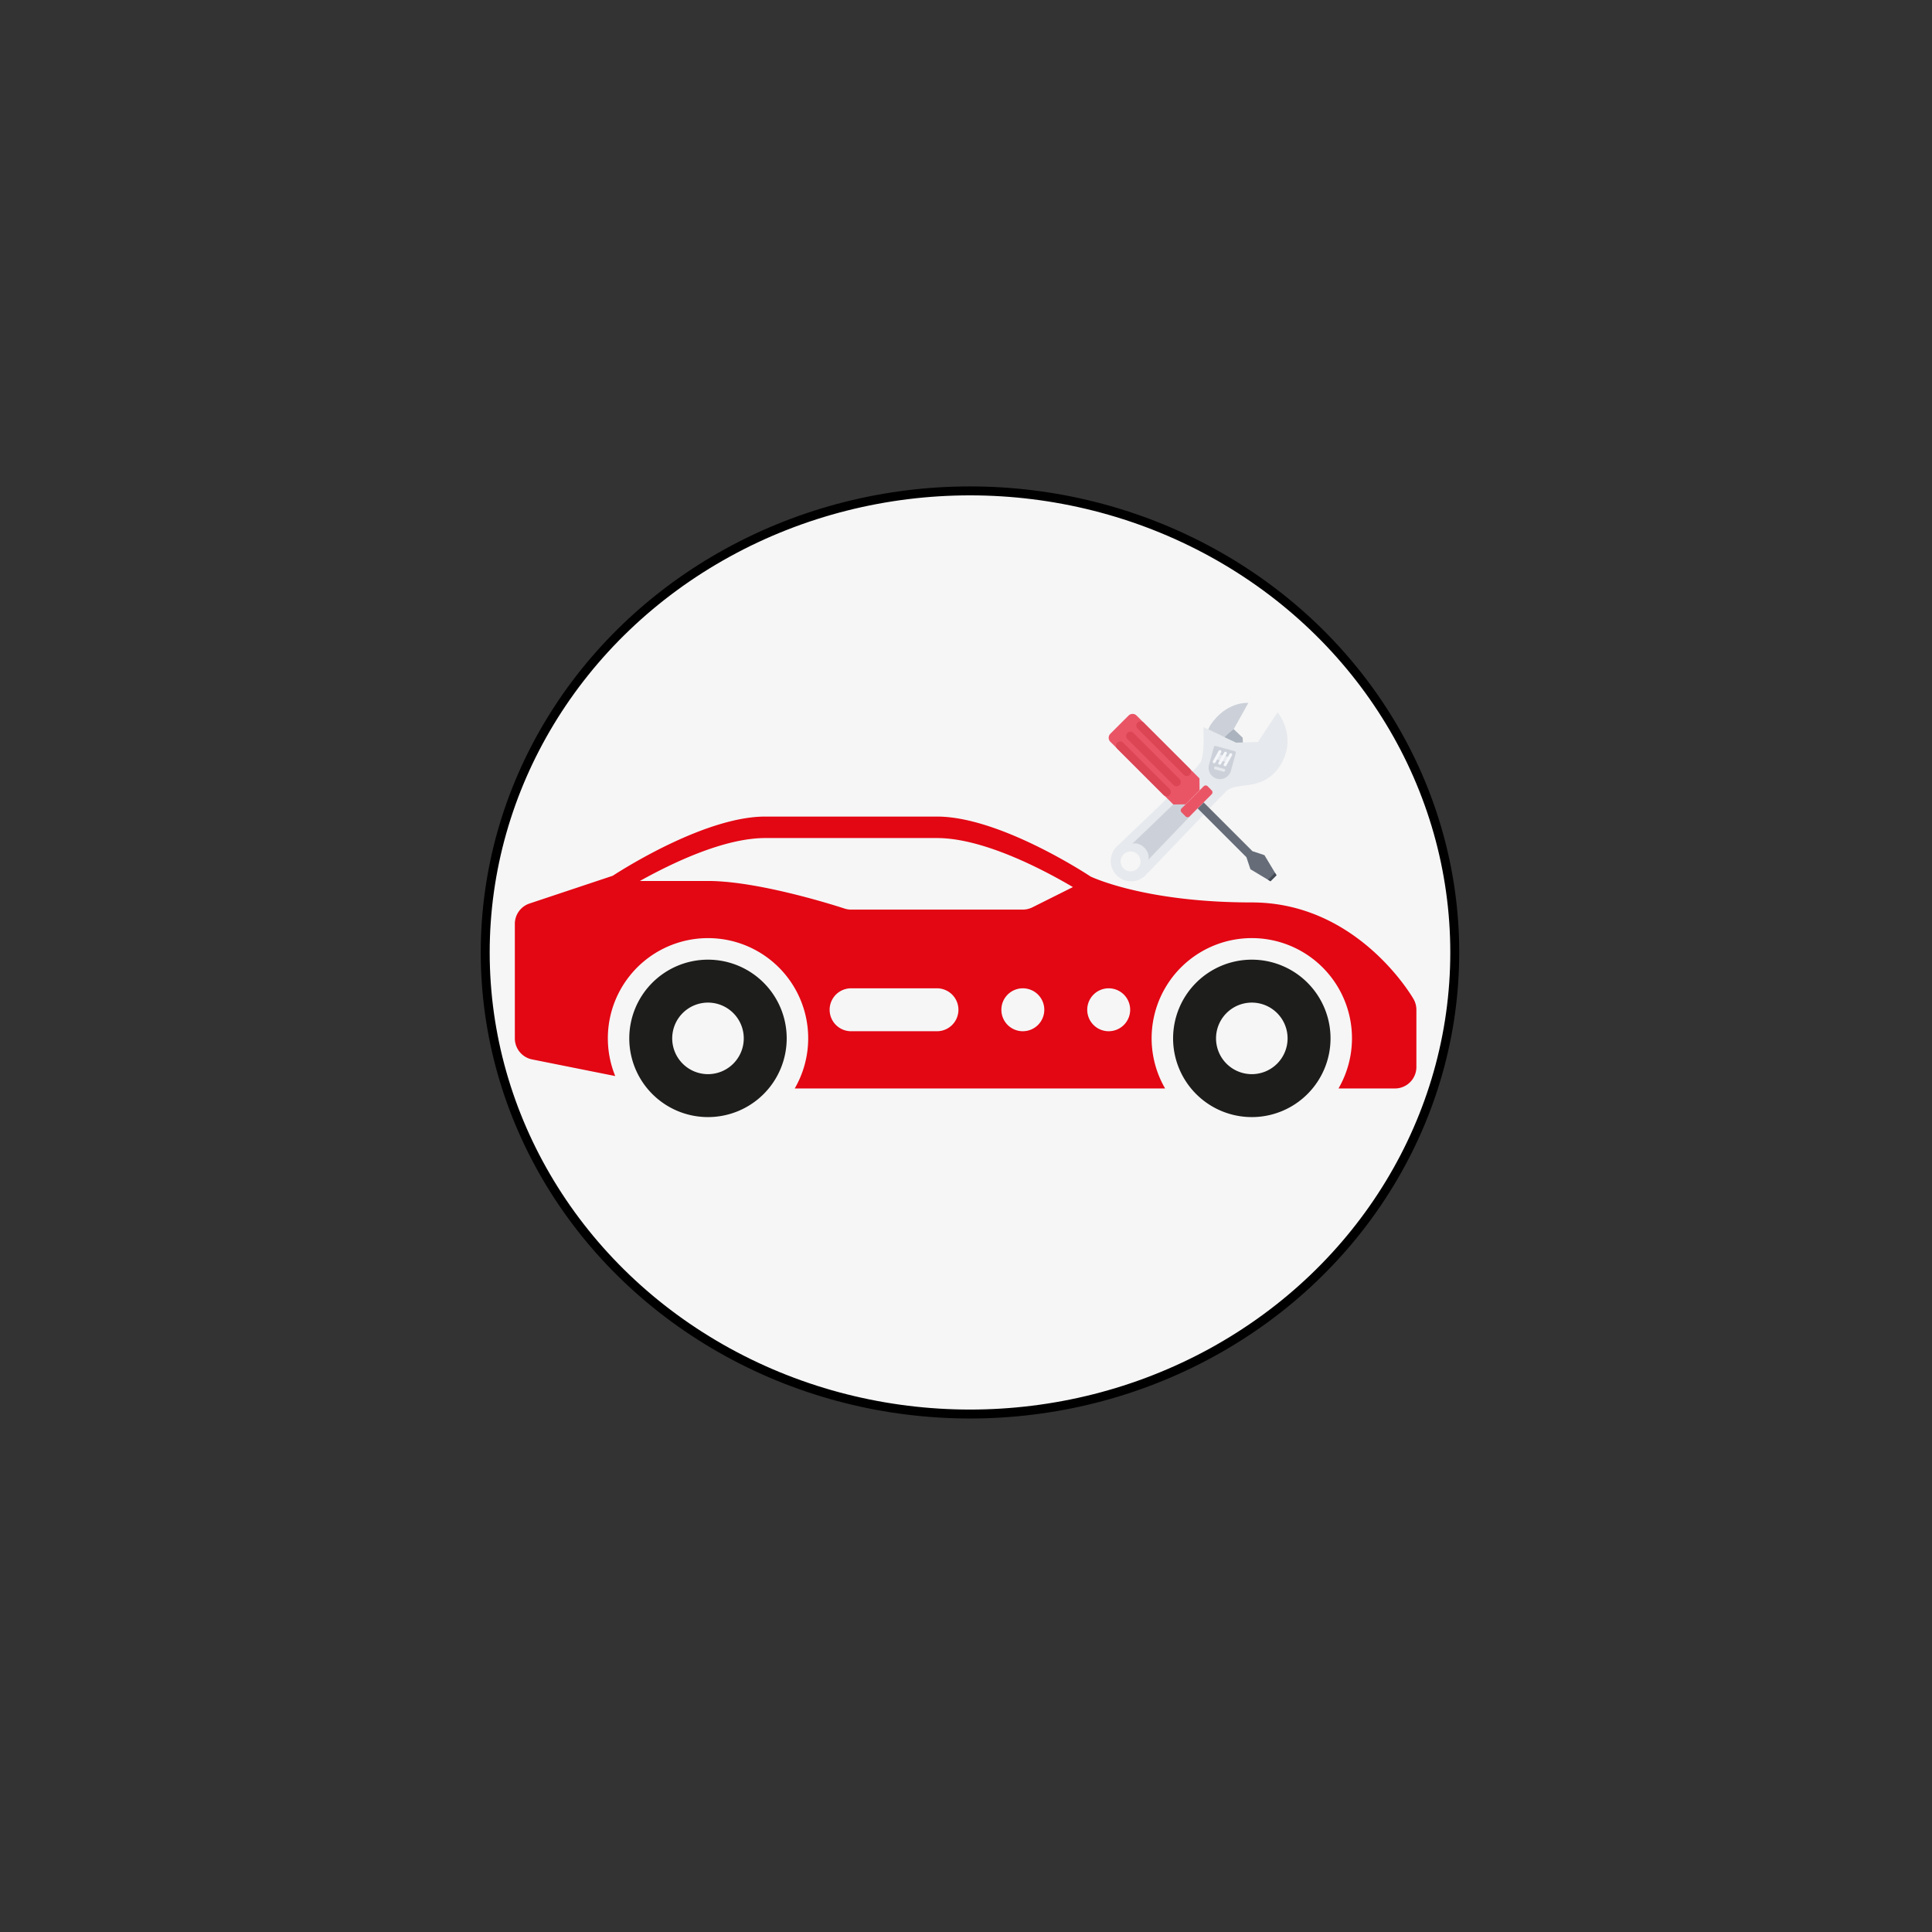 <svg id="Capa_1" data-name="Capa 1" xmlns="http://www.w3.org/2000/svg" viewBox="0 0 1080 1080"><rect x="0" y="0" width="1080" height="1080" fill="#333333" stroke="none"/><defs><style>.cls-1{fill:#f6f6f6;stroke:#000;stroke-miterlimit:10;stroke-width:5px;}.cls-2{fill:#1d1d1b;}.cls-3{fill:#e30613;}.cls-4{fill:#e6e9ed;}.cls-5{fill:#ccd1d9;}.cls-6{fill:#ea5566;}.cls-7{fill:#abb3be;}.cls-8{fill:#666d79;}.cls-9{fill:#fff;}.cls-10{fill:#f5f7fa;}.cls-11{fill:#444b55;}.cls-12{fill:#db4554;}</style></defs><title>LogoMesa de trabajo 1</title><g id="glyph"><ellipse class="cls-1" cx="542.23" cy="532.43" rx="270.99" ry="258.02"/><path class="cls-2" d="M699.77,536.46a44,44,0,1,0,44,44A44,44,0,0,0,699.77,536.46Zm0,64a20,20,0,1,1,20-20A20,20,0,0,1,699.77,600.46Z"/><path class="cls-2" d="M395.77,536.46a44,44,0,1,0,44,44A44,44,0,0,0,395.77,536.46Zm0,64a20,20,0,1,1,20-20A20,20,0,0,1,395.77,600.46Z"/><path class="cls-3" d="M790.17,558.47c-1.28-2.21-31.8-54-90.4-54-56.63,0-86.22-12.69-90.07-14.46-6.56-4.29-52.57-33.54-85.93-33.54h-96c-32.4,0-76.73,27.58-85.27,33.1L296,505.07a12,12,0,0,0-8.2,11.39v64a12,12,0,0,0,9.64,11.76l46.48,9.3a56,56,0,1,1,100.34,6.94H651.3a56,56,0,1,1,96.93,0h31.54a12,12,0,0,0,12-12v-32A12.07,12.07,0,0,0,790.17,558.47Zm-266.4,18h-48a12,12,0,0,1,0-24h48a12,12,0,0,1,0,24Zm48,0a12,12,0,1,1,12-12A12,12,0,0,1,571.77,576.46Zm5.36-69.27a12,12,0,0,1-5.36,1.27h-96a12,12,0,0,1-3.8-.62c-.59-.2-46.6-15.38-76.2-15.38H357.7c17.95-10,47-24,70.07-24h96c25.8,0,59.17,17.5,76,27.41Zm42.64,69.27a12,12,0,1,1,12-12A12,12,0,0,1,619.77,576.46Z"/><path class="cls-4" d="M652.46,446.15l.16.16,3,3,11.12-2.9-.56,8.35,3.28-2.84,3.48,3.48-1.51,1.51c-12.78,13.32-30,31.35-31.38,32.7A11.38,11.38,0,0,1,624,473.49c1.68-1.68,15.68-14.83,27-25.86Zm-16.53,31.46a5.55,5.55,0,1,0,0,7.85A5.56,5.56,0,0,0,635.93,477.61Z"/><path class="cls-5" d="M661.6,450.77,665,447.4l-1.12-1.12-5.62,1.11-25.28,24.25s3.35-1.15,6.71,2.22,2.23,6.71,2.23,6.71l24.24-25.28,1.11-5.62-1.12-1.12-3.37,3.36-.57-.57Z"/><path class="cls-4" d="M685.22,442.55c-1.12,1.12-4.5,4.56-7.43,7.61l-1.67,1.67-3.31-3.31-2.23-6.73h-2.25l1.11-5.62-3.38-3.36-.51-.49,3.33-3.36c.56-.76,2.08-2.48,2.28-2.93,2.68-6.14,1.18-18.73,1.71-19.53l2.6,1.24L691,415.11l3.75-.11,8.43-.24,11-16.55s12.52,14.81,0,31.88C704,442.62,691.14,436.63,685.22,442.55Zm4.83-21.84-10.71-2.94-2.73,10a5.55,5.55,0,0,0,10.71,2.94Z"/><path class="cls-5" d="M690.26,419.94,679.55,417a.79.79,0,0,0-.6.08.78.78,0,0,0-.37.48l-2.73,9.95a6.34,6.34,0,0,0,4.44,7.8,6.36,6.36,0,0,0,7.8-4.44l2.73-9.95A.81.81,0,0,0,690.26,419.94Zm-8.7,2.56,4.54,1.24-.8,1.42-4.54-1.24Z"/><path class="cls-6" d="M630.87,400l-10.18,10.17a3.19,3.19,0,0,0,0,4.49l35.21,35.05,6.82-.08h0l7.86-7.85h0l-.08-6.66L635.36,400h0A3.17,3.17,0,0,0,630.87,400Z"/><path class="cls-5" d="M689.63,407.63l5,4.82.07,2.54-3.75.12-15.53-7.37,1.08-2.26c9.17-13.77,21.34-12.54,21.34-12.54Z"/><path class="cls-7" d="M694.68,412.45l.07,2.55-3.75.11-6.39-3,2-2,3-2.47Z"/><path class="cls-8" d="M700.11,475.81l6.73,2.24,6.74,11.23-3.37,3.36L699,485.91l-2.25-6.73-23.81-23.81-3-3-.46-.46,3.36-3.38.47.48,2.84,2.84Z"/><path class="cls-4" d="M681.17,421.57l3.07.84-1.61,2.84-3.06-.84Z"/><path class="cls-4" d="M684.24,422.41l3,.83-1.6,2.85-3.06-.84Z"/><path class="cls-6" d="M677.3,441.79a1.58,1.58,0,0,1,0,2.24L665,456.37a1.59,1.59,0,0,1-2.25,0l-2.24-2.24a1.58,1.58,0,0,1,0-2.24l12.35-12.35a1.6,1.6,0,0,1,2.24,0Z"/><path class="cls-9" d="M630.87,400h0Z"/><path class="cls-10" d="M679.33,426.4a.8.8,0,0,1-1,.13.79.79,0,0,1-.3-1.08l3.21-5.7a.79.79,0,0,1,1.08-.31.8.8,0,0,1,.3,1.09l-3.21,5.69A.59.59,0,0,1,679.33,426.4Z"/><path class="cls-10" d="M682.39,427.24a.8.8,0,0,1-.95.13.79.79,0,0,1-.3-1.08l3.21-5.7a.79.79,0,1,1,1.38.77l-3.2,5.71A1.15,1.15,0,0,1,682.39,427.24Z"/><path class="cls-10" d="M685.46,428.08a.79.79,0,0,1-1,.13.8.8,0,0,1-.31-1.08l3.2-5.71a.8.8,0,0,1,1.39.78l-3.2,5.71A1.09,1.09,0,0,1,685.46,428.08Z"/><path class="cls-4" d="M684.62,431.15a.81.81,0,0,1-.78.2l-4.59-1.27a.8.8,0,0,1-.55-1,.78.78,0,0,1,1-.55l4.6,1.27a.79.79,0,0,1,.55,1A.94.94,0,0,1,684.62,431.15Z"/><path class="cls-11" d="M710.21,492.64l3.37-3.36-.85-1.41-.28.28-3.36,3.37-.28.28Z"/><path class="cls-12" d="M659.36,438.86a2.37,2.37,0,0,1-3.36,0l-25.82-25.81a2.38,2.38,0,0,1,3.37-3.36l25.82,25.81A2.38,2.38,0,0,1,659.36,438.86Z"/><path class="cls-12" d="M665.11,433.12a2.38,2.38,0,0,1-3.37,0l-25.82-25.81a2.38,2.38,0,0,1,3.37-3.37l25.82,25.81A2.38,2.38,0,0,1,665.11,433.12Z"/><path class="cls-12" d="M653.8,444.43a2.38,2.38,0,0,1-3.37,0l-25.81-25.82a2.38,2.38,0,1,1,3.36-3.36l25.82,25.81A2.38,2.38,0,0,1,653.8,444.43Z"/></g></svg>